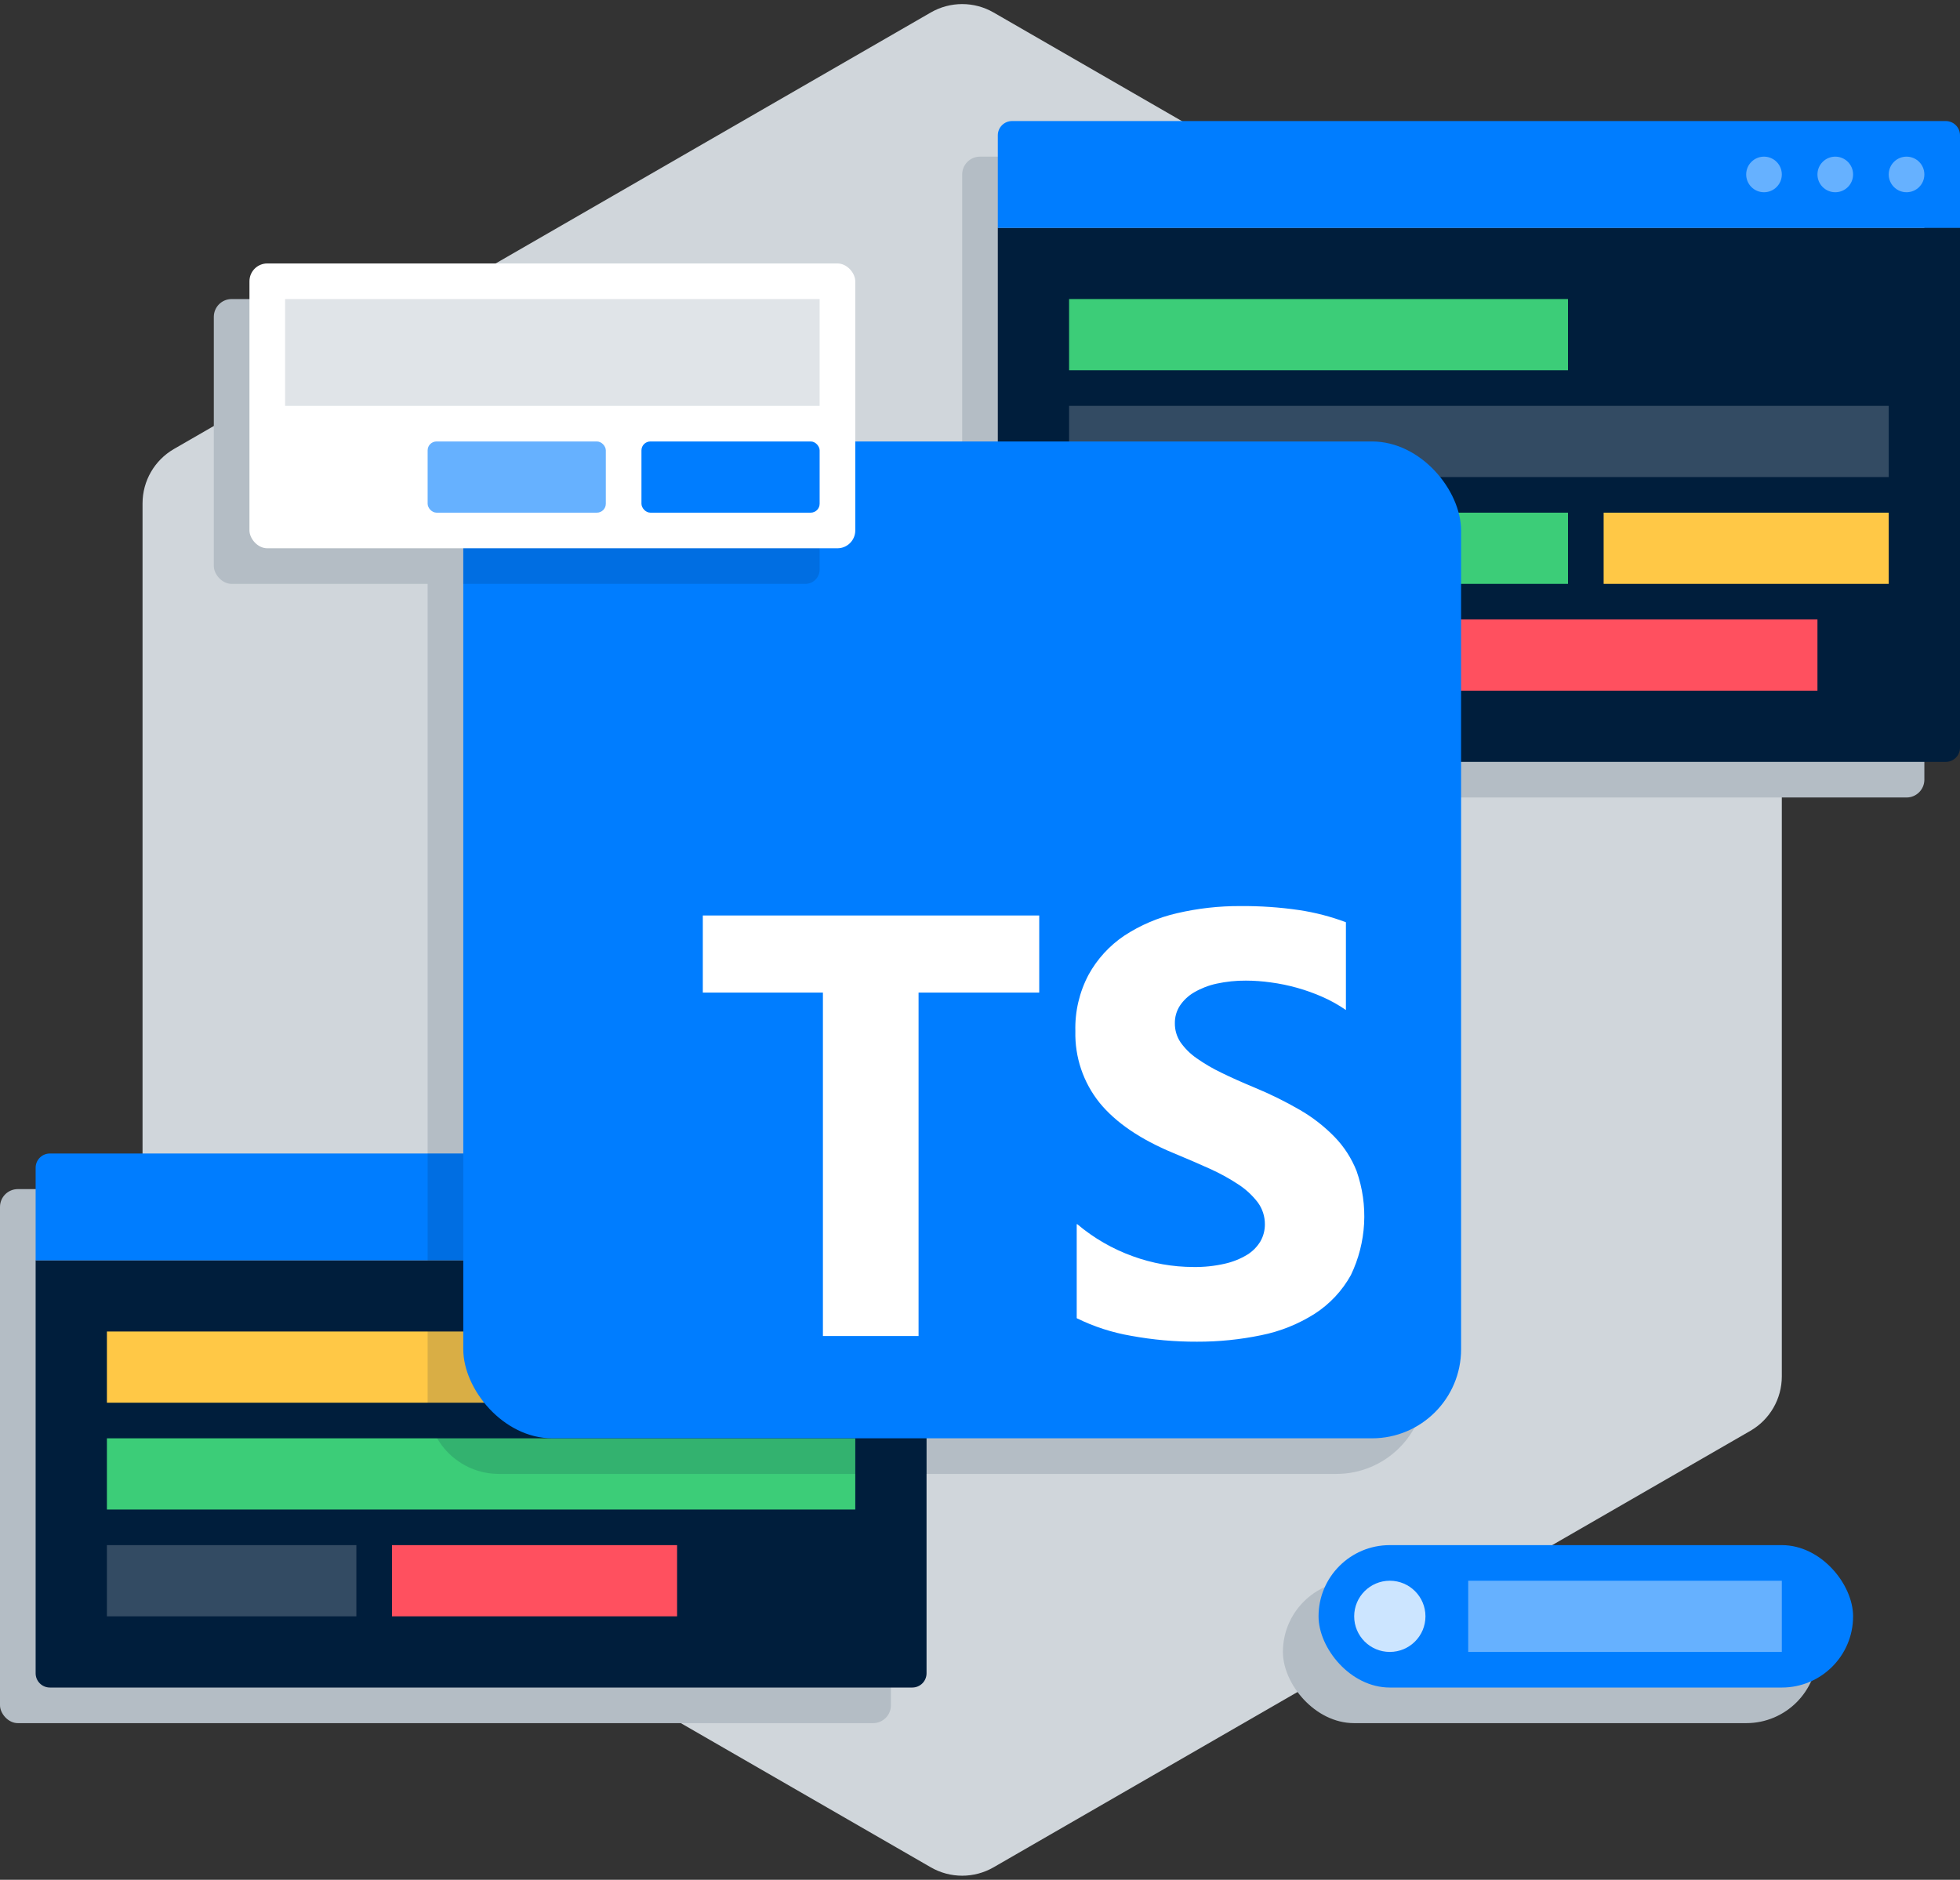 <svg width="220" height="211" viewBox="0 0 220 211" fill="none" xmlns="http://www.w3.org/2000/svg">
<rect x="0" y="0" width="220" height="211" fill="#333333" stroke="none"/>
<path d="M16 56.498V154.501C16.001 157.016 17.342 159.34 19.52 160.6L104.48 209.601C106.659 210.856 109.341 210.856 111.52 209.601L196.48 160.6C198.658 159.34 199.999 157.016 200 154.501V56.498C199.999 53.984 198.658 51.66 196.48 50.4L111.52 1.399C109.341 0.144 106.659 0.144 104.48 1.399L19.52 50.4C17.342 51.66 16.001 53.984 16 56.498Z" fill="#D0D6DB"/>
<rect x="48" y="53.549" width="112" height="111.894" rx="10" fill="#B4BDC5"/>
<rect x="108" y="17.584" width="108" height="71.932" rx="2" fill="#B4BDC5"/>
<rect x="24" y="33.568" width="60" height="31.97" rx="2" fill="#B4BDC5"/>
<rect y="133.474" width="100" height="59.943" rx="2" fill="#B4BDC5"/>
<rect x="144" y="177.432" width="60" height="15.985" rx="7.992" fill="#B4BDC5"/>
<rect x="148" y="173.436" width="60" height="15.985" rx="7.992" fill="#007DFF"/>
<ellipse cx="156" cy="181.428" rx="4" ry="3.996" fill="#CCE5FF"/>
<rect x="164.8" y="177.432" width="35.2" height="7.992" fill="#66B1FF"/>
<path d="M4 187.822L4 141.466H104V187.822C104 188.705 103.284 189.42 102.4 189.42H5.6C4.716 189.42 4 188.705 4 187.822Z" fill="#001E3C"/>
<rect x="12" y="149.458" width="52" height="7.992" fill="#FFC846"/>
<rect x="12" y="173.436" width="28" height="7.992" fill="#334B63"/>
<rect x="44" y="173.436" width="32" height="7.992" fill="#FF505F"/>
<rect x="12" y="161.447" width="84" height="7.992" fill="#3CCD78"/>
<path d="M5.6 129.477H102.4C103.284 129.477 104 130.193 104 131.076V141.466H4V131.076C4 130.193 4.716 129.477 5.6 129.477Z" fill="#007DFF"/>
<ellipse cx="98" cy="135.471" rx="2" ry="1.998" fill="#66B1FF"/>
<ellipse cx="90" cy="135.471" rx="2" ry="1.998" fill="#66B1FF"/>
<ellipse cx="82" cy="135.471" rx="2" ry="1.998" fill="#66B1FF"/>
<path d="M112 83.92V25.575L220 25.575V83.92C220 84.803 219.284 85.519 218.4 85.519H113.6C112.716 85.519 112 84.803 112 83.92Z" fill="#001E3C"/>
<rect x="120" y="33.568" width="56" height="7.992" fill="#3CCD78"/>
<rect x="120" y="57.545" width="56" height="7.992" fill="#3CCD78"/>
<rect x="180" y="57.545" width="32" height="7.992" fill="#FFC846"/>
<rect x="120" y="69.534" width="84" height="7.992" fill="#FF505F"/>
<rect x="120" y="45.557" width="92" height="7.992" fill="#334B63"/>
<path d="M113.6 13.587H218.4C219.284 13.587 220 14.303 220 15.185V25.576H112V15.185C112 14.303 112.716 13.587 113.6 13.587Z" fill="#007DFF"/>
<ellipse cx="214" cy="19.581" rx="2" ry="1.998" fill="#66B1FF"/>
<ellipse cx="206" cy="19.581" rx="2" ry="1.998" fill="#66B1FF"/>
<ellipse cx="198" cy="19.581" rx="2" ry="1.998" fill="#66B1FF"/>
<g style="mix-blend-mode:multiply" opacity="0.15">
<path d="M48 157.45V129.477H104V165.443H56C51.582 165.443 48 161.865 48 157.45Z" fill="#001E3C"/>
</g>
<rect x="52" y="49.553" width="112" height="111.894" rx="10" fill="#007DFF"/>
<path fill-rule="evenodd" clip-rule="evenodd" d="M120.856 137.414V147.964C122.78 148.911 124.83 149.576 126.944 149.938C129.39 150.388 131.873 150.61 134.36 150.601C136.779 150.609 139.192 150.365 141.56 149.874C143.688 149.449 145.719 148.636 147.552 147.476C149.253 146.385 150.655 144.888 151.632 143.12C153.385 139.469 153.615 135.272 152.272 131.451C151.71 130.022 150.87 128.718 149.8 127.615C148.651 126.435 147.346 125.419 145.92 124.594C144.277 123.641 142.572 122.8 140.816 122.076C139.432 121.501 138.192 120.949 137.088 120.406C136.107 119.937 135.168 119.386 134.28 118.759C133.586 118.274 132.982 117.671 132.496 116.977C132.078 116.347 131.861 115.606 131.872 114.851C131.862 114.158 132.056 113.476 132.432 112.893C132.843 112.277 133.391 111.763 134.032 111.39C134.813 110.936 135.661 110.607 136.544 110.415C137.629 110.179 138.737 110.063 139.848 110.072C140.779 110.074 141.71 110.141 142.632 110.271C144.65 110.538 146.619 111.093 148.48 111.918C149.388 112.319 150.256 112.806 151.072 113.373V103.518C149.368 102.878 147.601 102.42 145.8 102.151C143.631 101.835 141.44 101.686 139.248 101.704C136.849 101.69 134.456 101.959 132.12 102.503C130.009 102.986 128.002 103.841 126.192 105.028C124.53 106.147 123.158 107.646 122.192 109.4C121.156 111.352 120.643 113.538 120.704 115.746C120.631 118.663 121.594 121.512 123.424 123.787C125.243 126.009 128 127.887 131.696 129.421C133.152 130.023 134.507 130.607 135.76 131.172C136.889 131.677 137.976 132.273 139.008 132.954C139.839 133.496 140.572 134.174 141.176 134.96C141.704 135.677 141.985 136.547 141.976 137.438C141.979 138.102 141.808 138.755 141.48 139.332C141.109 139.952 140.593 140.473 139.976 140.85C139.198 141.317 138.35 141.655 137.464 141.85C136.312 142.113 135.133 142.236 133.952 142.217C131.632 142.213 129.331 141.805 127.152 141.01C124.873 140.191 122.76 138.97 120.912 137.406L120.856 137.414ZM103.104 111.414H116.648V102.759H78.888V111.414H92.368V149.962H103.104V111.414Z" fill="white"/>
<g style="mix-blend-mode:multiply" opacity="0.15">
<path d="M52 65.538V49.553H92V63.939C92 64.822 91.284 65.538 90.4 65.538H52Z" fill="#001E3C"/>
</g>
<rect x="28" y="29.572" width="68" height="31.97" rx="2" fill="white"/>
<rect x="72" y="49.553" width="20" height="7.992" rx="1" fill="#007DFF"/>
<rect x="48" y="49.553" width="20" height="7.992" rx="1" fill="#66B1FF"/>
<rect x="32" y="33.568" width="60" height="11.989" fill="#E0E4E8"/>
</svg>
